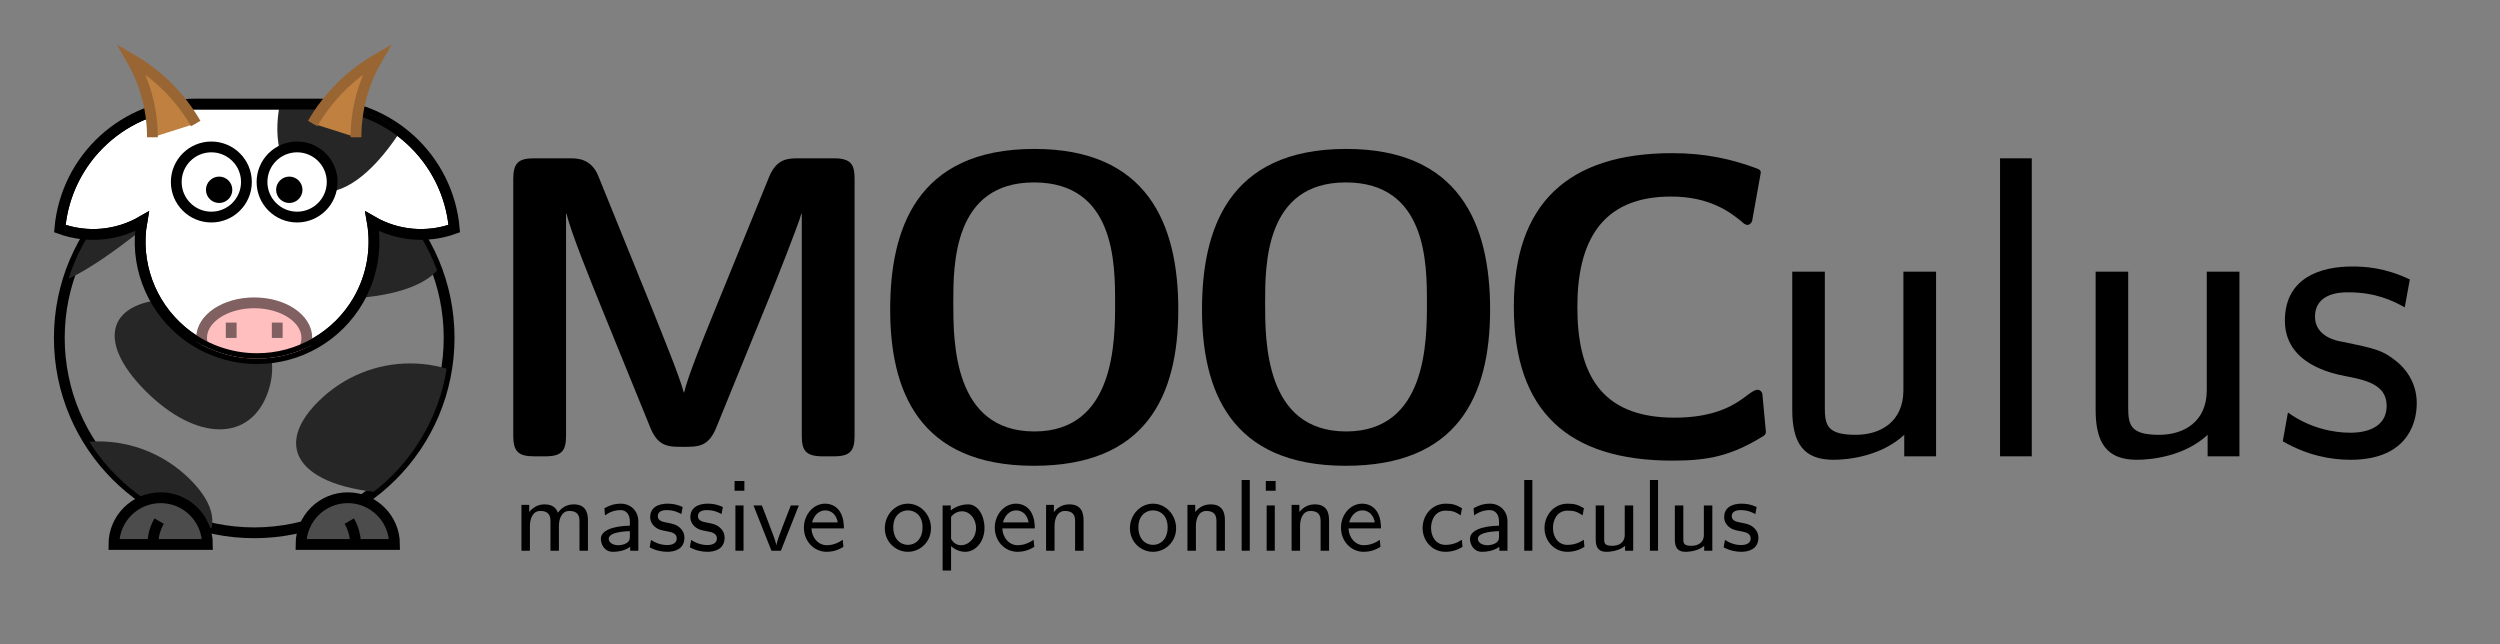 <?xml version="1.0" encoding="UTF-8"?>
<svg xmlns="http://www.w3.org/2000/svg" xmlns:xlink="http://www.w3.org/1999/xlink" width="461.8pt" height="118.987pt" viewBox="0 0 461.8 118.987" version="1.1">
<rect x="0" y="0" width="461.8" height="118.987" fill="#808080" stroke="none"/>
<defs>
<g>
<symbol overflow="visible" id="glyph0-0">
<path style="stroke:none;" d=""/>
</symbol>
<symbol overflow="visible" id="glyph0-1">
<path style="stroke:none;" d="M 44.016 -25.938 C 42.359 -21.891 39.422 -14.594 38.781 -11.812 L 38.703 -11.812 C 37.984 -14.672 34.734 -22.531 33.078 -26.734 L 22.922 -51.797 C 21.578 -55.047 19.031 -55.047 17.609 -55.047 L 11.031 -55.047 C 8.172 -55.047 7.219 -54.172 7.219 -51.234 L 7.219 -3.812 C 7.219 -0.953 8.094 0 11.031 0 L 13.172 0 C 16.188 0 16.969 -1.031 16.969 -3.812 L 16.969 -44.812 L 17.047 -44.812 C 17.922 -41.25 21.5 -32.438 23.391 -27.766 L 32.594 -5.156 C 34.031 -1.75 35.922 -1.75 38.625 -1.75 C 41.328 -1.75 43.219 -1.75 44.656 -5.156 L 54.812 -30.062 C 55.594 -31.969 59.875 -42.75 60.438 -44.812 L 60.516 -44.812 L 60.516 -3.812 C 60.516 -1.266 61.078 0 64.328 0 L 66.469 0 C 69.484 0 70.266 -1.031 70.266 -3.812 L 70.266 -51.234 C 70.266 -53.781 69.719 -55.047 66.469 -55.047 L 59.797 -55.047 C 57.812 -55.047 55.844 -54.891 54.484 -51.625 Z M 44.016 -25.938 "/>
</symbol>
<symbol overflow="visible" id="glyph0-2">
<path style="stroke:none;" d="M 58.062 -27.125 C 58.062 -43.062 52.266 -56.781 31.484 -56.781 C 9.516 -56.781 4.844 -41.641 4.844 -27.125 C 4.844 -12.297 10 1.75 31.406 1.75 C 51.875 1.75 58.062 -10.859 58.062 -27.125 Z M 31.484 -4.594 C 16.5 -4.594 16.5 -21.172 16.5 -28.391 C 16.5 -35.375 16.5 -50.594 31.406 -50.594 C 46.391 -50.594 46.391 -35.531 46.391 -28.391 C 46.391 -21.328 46.391 -4.594 31.484 -4.594 Z M 31.484 -4.594 "/>
</symbol>
<symbol overflow="visible" id="glyph0-3">
<path style="stroke:none;" d="M 50.766 -11.344 C 50.766 -11.969 50.203 -12.297 49.891 -12.297 C 47.984 -12.297 45.688 -7.141 34.5 -7.141 C 20.547 -7.141 16.578 -15.703 16.578 -27.594 C 16.578 -39.422 20.859 -47.984 33.859 -47.984 C 40.922 -47.984 44.656 -45.203 46.797 -43.469 C 47.266 -43.062 47.516 -42.75 48.062 -42.75 C 48.375 -42.75 48.781 -43.141 48.859 -43.469 L 50.438 -52.266 C 50.516 -52.578 50.438 -52.906 49.812 -53.141 C 45.125 -54.891 40.297 -56 34.109 -56 C 14.75 -56 4.844 -46.562 4.844 -27.688 C 4.844 -8.25 14.906 0.797 34.188 0.797 C 40.922 0.797 45.125 -0.156 50.922 -3.734 C 51.547 -4.125 51.391 -4.672 51.391 -4.672 Z M 50.766 -11.344 "/>
</symbol>
<symbol overflow="visible" id="glyph1-0">
<path style="stroke:none;" d=""/>
</symbol>
<symbol overflow="visible" id="glyph1-1">
<path style="stroke:none;" d="M 32.438 -34.109 L 26.406 -34.109 L 26.406 -12.219 C 26.406 -6.344 22.125 -3.969 17.609 -3.969 C 12.375 -3.969 11.891 -5.703 11.891 -8.969 L 11.891 -34.109 L 5.875 -34.109 L 5.875 -8.562 C 5.875 -2.375 8.016 0.641 13.484 0.641 C 16.188 0.641 22.281 0 26.562 -3.969 L 26.562 0 L 32.438 0 Z M 32.438 -34.109 "/>
</symbol>
<symbol overflow="visible" id="glyph1-2">
<path style="stroke:none;" d="M 11.734 -55.047 L 5.875 -55.047 L 5.875 0 L 11.734 0 Z M 11.734 -55.047 "/>
</symbol>
<symbol overflow="visible" id="glyph1-3">
<path style="stroke:none;" d="M 25.531 -32.672 C 20.859 -34.891 17.203 -35.062 14.828 -35.062 C 9.203 -35.062 2.453 -33.078 2.453 -25.062 C 2.453 -17.047 11.188 -15.312 13.562 -14.828 C 17.203 -14.125 21.25 -13.328 21.25 -9.359 C 21.25 -4.359 15.547 -4.359 14.516 -4.359 C 11.344 -4.359 6.984 -5.234 3.016 -8.094 L 2.062 -2.781 C 6.578 -0.156 10.938 0.641 14.594 0.641 C 24.344 0.641 26.812 -5.312 26.812 -9.828 C 26.812 -13.719 24.594 -16.344 23.078 -17.531 C 20.469 -19.594 19.516 -19.828 13 -21.172 C 11.891 -21.328 8.016 -22.203 8.016 -25.781 C 8.016 -30.297 13 -30.297 14.125 -30.297 C 19.266 -30.297 22.453 -28.719 24.594 -27.516 Z M 25.531 -32.672 "/>
</symbol>
<symbol overflow="visible" id="glyph2-0">
<path style="stroke:none;" d=""/>
</symbol>
<symbol overflow="visible" id="glyph2-1">
<path style="stroke:none;" d="M 13.812 -5.594 C 13.812 -6.984 13.438 -8.562 11.172 -8.562 C 9.578 -8.562 8.703 -7.609 8.25 -7.016 C 8.109 -7.406 7.719 -8.562 5.797 -8.562 C 4.312 -8.562 3.406 -7.703 2.969 -7.141 L 2.969 -8.469 L 1.531 -8.469 L 1.531 0 L 3.094 0 L 3.094 -4.594 C 3.094 -5.844 3.578 -7.344 5.016 -7.344 C 6.891 -7.344 6.891 -6 6.891 -5.453 L 6.891 0 L 8.453 0 L 8.453 -4.594 C 8.453 -5.844 8.938 -7.344 10.375 -7.344 C 12.25 -7.344 12.25 -6 12.25 -5.453 L 12.25 0 L 13.812 0 Z M 13.812 -5.594 "/>
</symbol>
<symbol overflow="visible" id="glyph2-2">
<path style="stroke:none;" d="M 7.75 -5.438 C 7.75 -7.312 6.375 -8.688 4.516 -8.688 C 3.297 -8.688 2.391 -8.359 1.484 -7.844 L 1.594 -6.516 C 2.547 -7.219 3.469 -7.5 4.5 -7.5 C 5.547 -7.5 6.188 -6.641 6.188 -5.422 L 6.188 -4.625 C 2.953 -4.562 0.828 -3.703 0.828 -2.188 C 0.828 -1.297 1.406 0.203 3.047 0.203 C 3.422 0.203 5.062 0.172 6.25 -0.719 L 6.25 0 L 7.75 0 Z M 6.188 -2.641 C 6.188 -2.234 6.188 -1.766 5.516 -1.375 C 5.047 -1.094 4.422 -1.016 4.047 -1.016 C 3.094 -1.016 2.281 -1.469 2.281 -2.219 C 2.281 -3.562 5.953 -3.609 6.188 -3.609 Z M 6.188 -2.641 "/>
</symbol>
<symbol overflow="visible" id="glyph2-3">
<path style="stroke:none;" d="M 6.641 -8.078 C 5.484 -8.609 4.609 -8.688 3.844 -8.688 C 3.406 -8.688 0.641 -8.688 0.641 -6.188 C 0.641 -5.297 1.188 -4.719 1.391 -4.516 C 2.109 -3.891 2.594 -3.797 3.875 -3.562 C 4.484 -3.453 5.547 -3.234 5.547 -2.281 C 5.547 -1.047 4.031 -1.047 3.781 -1.047 C 2.672 -1.047 1.594 -1.438 0.797 -2 L 0.547 -0.625 C 1.672 -0.016 2.828 0.203 3.781 0.203 C 5.016 0.203 6.969 -0.188 6.969 -2.422 C 6.969 -3.094 6.703 -3.75 6.047 -4.312 C 5.406 -4.859 4.844 -4.969 3.672 -5.203 C 3 -5.328 2.047 -5.5 2.047 -6.375 C 2.047 -7.5 3.391 -7.5 3.672 -7.5 C 5.047 -7.5 5.859 -7.062 6.406 -6.766 Z M 6.641 -8.078 "/>
</symbol>
<symbol overflow="visible" id="glyph2-4">
<path style="stroke:none;" d="M 3.203 -12.875 L 1.391 -12.875 L 1.391 -11.078 L 3.203 -11.078 Z M 3.047 -8.359 L 1.547 -8.359 L 1.547 0 L 3.047 0 Z M 3.047 -8.359 "/>
</symbol>
<symbol overflow="visible" id="glyph2-5">
<path style="stroke:none;" d="M 8.641 -8.359 L 7.156 -8.359 L 5.672 -4.531 C 5.297 -3.562 4.594 -1.734 4.5 -1.031 L 4.469 -1.031 C 4.422 -1.359 4.375 -1.719 3.328 -4.422 C 2.766 -5.953 1.844 -8.25 1.812 -8.359 L 0.266 -8.359 L 3.578 0 L 5.328 0 Z M 8.641 -8.359 "/>
</symbol>
<symbol overflow="visible" id="glyph2-6">
<path style="stroke:none;" d="M 8.047 -4.125 C 8.047 -4.703 8.016 -6.141 7.281 -7.266 C 6.5 -8.453 5.297 -8.688 4.578 -8.688 C 2.391 -8.688 0.656 -6.672 0.656 -4.25 C 0.656 -1.766 2.5 0.203 4.859 0.203 C 5.766 0.203 6.859 -0.016 7.953 -0.719 L 7.828 -2.016 C 6.641 -1.172 5.531 -1.016 4.875 -1.016 C 3.312 -1.016 2.109 -2.391 2.047 -4.125 Z M 2.172 -5.234 C 2.469 -6.438 3.391 -7.453 4.578 -7.453 C 5.266 -7.453 6.547 -7.141 6.906 -5.234 Z M 2.172 -5.234 "/>
</symbol>
<symbol overflow="visible" id="glyph2-7">
<path style="stroke:none;" d="M 9.094 -4.141 C 9.094 -6.609 7.219 -8.688 4.812 -8.688 C 2.484 -8.688 0.562 -6.641 0.562 -4.141 C 0.562 -1.656 2.547 0.203 4.812 0.203 C 7.156 0.203 9.094 -1.688 9.094 -4.141 Z M 4.844 -1.078 C 3.391 -1.078 2.125 -2.203 2.125 -4.328 C 2.125 -6.531 3.547 -7.453 4.812 -7.453 C 6.172 -7.453 7.531 -6.5 7.531 -4.328 C 7.531 -2.141 6.219 -1.078 4.844 -1.078 Z M 4.844 -1.078 "/>
</symbol>
<symbol overflow="visible" id="glyph2-8">
<path style="stroke:none;" d="M 3.125 -0.859 C 3.828 -0.203 4.766 0.203 5.75 0.203 C 7.641 0.203 9.297 -1.656 9.297 -4.203 C 9.297 -6.453 8.109 -8.562 6.281 -8.562 C 5.766 -8.562 4.375 -8.469 3.062 -7.453 L 3.062 -8.359 L 1.562 -8.359 L 1.562 3.656 L 3.125 3.656 Z M 3.125 -6.25 C 3.375 -6.594 4.062 -7.281 5.141 -7.281 C 6.547 -7.281 7.734 -5.953 7.734 -4.188 C 7.734 -2.375 6.422 -1.016 4.953 -1.016 C 4.344 -1.016 3.672 -1.266 3.125 -2.188 Z M 3.125 -6.25 "/>
</symbol>
<symbol overflow="visible" id="glyph2-9">
<path style="stroke:none;" d="M 8.453 -5.594 C 8.453 -6.984 8.078 -8.562 5.797 -8.562 C 4.312 -8.562 3.406 -7.703 2.969 -7.141 L 2.969 -8.469 L 1.531 -8.469 L 1.531 0 L 3.094 0 L 3.094 -4.594 C 3.094 -5.844 3.578 -7.344 5.016 -7.344 C 6.891 -7.344 6.891 -6 6.891 -5.453 L 6.891 0 L 8.453 0 Z M 8.453 -5.594 "/>
</symbol>
<symbol overflow="visible" id="glyph2-10">
<path style="stroke:none;" d="M 3.047 -13.062 L 1.547 -13.062 L 1.547 0 L 3.047 0 Z M 3.047 -13.062 "/>
</symbol>
<symbol overflow="visible" id="glyph2-11">
<path style="stroke:none;" d="M 7.922 -2.031 C 7.016 -1.406 6.031 -1.078 4.891 -1.078 C 3.297 -1.078 2.234 -2.406 2.234 -4.203 C 2.234 -5.656 2.953 -7.406 4.969 -7.406 C 6.156 -7.406 6.766 -7.172 7.703 -6.531 L 7.953 -7.844 C 6.891 -8.453 6.312 -8.688 4.953 -8.688 C 2.281 -8.688 0.672 -6.422 0.672 -4.188 C 0.672 -1.844 2.422 0.203 4.875 0.203 C 6.188 0.203 7.188 -0.188 8.047 -0.703 Z M 7.922 -2.031 "/>
</symbol>
<symbol overflow="visible" id="glyph2-12">
<path style="stroke:none;" d="M 8.453 -8.359 L 6.891 -8.359 L 6.891 -2.922 C 6.891 -1.406 5.703 -0.906 4.578 -0.906 C 3.219 -0.906 3.094 -1.344 3.094 -2.141 L 3.094 -8.359 L 1.531 -8.359 L 1.531 -2.047 C 1.531 -0.453 2.172 0.203 3.5 0.203 C 4.594 0.203 6.062 -0.109 6.953 -0.906 L 6.953 0 L 8.453 0 Z M 8.453 -8.359 "/>
</symbol>
</g>
<clipPath id="clip1">
  <path d="M 0 0 L 112 0 L 112 118.988 L 0 118.988 Z M 0 0 "/>
</clipPath>
<clipPath id="clip2">
  <path d="M 40 31 L 83 31 L 83 56 L 40 56 Z M 40 31 "/>
</clipPath>
<clipPath id="clip3">
  <path d="M 82.961 62.418 C 82.961 42.535 66.84 26.418 46.961 26.418 C 27.078 26.418 10.957 42.535 10.957 62.418 C 10.957 82.301 27.078 98.418 46.961 98.418 C 66.84 98.418 82.961 82.301 82.961 62.418 Z M 82.961 62.418 "/>
</clipPath>
<clipPath id="clip4">
  <path d="M 54 67 L 83 67 L 83 92 L 54 92 Z M 54 67 "/>
</clipPath>
<clipPath id="clip5">
  <path d="M 82.961 62.418 C 82.961 42.535 66.84 26.418 46.961 26.418 C 27.078 26.418 10.957 42.535 10.957 62.418 C 10.957 82.301 27.078 98.418 46.961 98.418 C 66.84 98.418 82.961 82.301 82.961 62.418 Z M 82.961 62.418 "/>
</clipPath>
<clipPath id="clip6">
  <path d="M 10 81 L 40 81 L 40 99 L 10 99 Z M 10 81 "/>
</clipPath>
<clipPath id="clip7">
  <path d="M 82.961 62.418 C 82.961 42.535 66.84 26.418 46.961 26.418 C 27.078 26.418 10.957 42.535 10.957 62.418 C 10.957 82.301 27.078 98.418 46.961 98.418 C 66.84 98.418 82.961 82.301 82.961 62.418 Z M 82.961 62.418 "/>
</clipPath>
<clipPath id="clip8">
  <path d="M 21 55 L 51 55 L 51 80 L 21 80 Z M 21 55 "/>
</clipPath>
<clipPath id="clip9">
  <path d="M 82.961 62.418 C 82.961 42.535 66.84 26.418 46.961 26.418 C 27.078 26.418 10.957 42.535 10.957 62.418 C 10.957 82.301 27.078 98.418 46.961 98.418 C 66.84 98.418 82.961 82.301 82.961 62.418 Z M 82.961 62.418 "/>
</clipPath>
<clipPath id="clip10">
  <path d="M 10 26 L 55 26 L 55 53 L 10 53 Z M 10 26 "/>
</clipPath>
<clipPath id="clip11">
  <path d="M 82.961 62.418 C 82.961 42.535 66.84 26.418 46.961 26.418 C 27.078 26.418 10.957 42.535 10.957 62.418 C 10.957 82.301 27.078 98.418 46.961 98.418 C 66.84 98.418 82.961 82.301 82.961 62.418 Z M 82.961 62.418 "/>
</clipPath>
<clipPath id="clip12">
  <path d="M 27 63 L 102 63 L 102 118.988 L 27 118.988 Z M 27 63 "/>
</clipPath>
<clipPath id="clip13">
  <path d="M 36 68 L 94 68 L 94 118.988 L 36 118.988 Z M 36 68 "/>
</clipPath>
<clipPath id="clip14">
  <path d="M 0 63 L 67 63 L 67 118.988 L 0 118.988 Z M 0 63 "/>
</clipPath>
<clipPath id="clip15">
  <path d="M 0 68 L 58 68 L 58 118.988 L 0 118.988 Z M 0 68 "/>
</clipPath>
<clipPath id="clip16">
  <path d="M 51 19 L 84 19 L 84 36 L 51 36 Z M 51 19 "/>
</clipPath>
<clipPath id="clip17">
  <path d="M 36.16 19.219 C 23.094 19.219 12.195 29.207 11.055 42.223 C 16.055 44.043 21.605 43.555 26.211 40.895 C 24.871 48.496 27.688 56.234 33.598 61.195 C 37.488 64.457 42.406 66.246 47.484 66.246 C 55.199 66.246 62.332 62.129 66.191 55.449 C 68.73 51.051 69.637 45.898 68.758 40.895 C 73.363 43.555 78.914 44.043 83.914 42.223 C 82.773 29.207 71.871 19.219 58.809 19.219 Z M 36.16 19.219 "/>
</clipPath>
<clipPath id="clip18">
  <path d="M 37 55 L 57 55 L 57 67 L 37 67 Z M 37 55 "/>
</clipPath>
<clipPath id="clip19">
  <path d="M 36.16 19.219 C 23.094 19.219 12.195 29.207 11.055 42.223 C 16.055 44.043 21.605 43.555 26.211 40.895 C 24.871 48.496 27.688 56.234 33.598 61.195 C 37.488 64.457 42.406 66.246 47.484 66.246 C 55.199 66.246 62.332 62.129 66.191 55.449 C 68.73 51.051 69.637 45.898 68.758 40.895 C 73.363 43.555 78.914 44.043 83.914 42.223 C 82.773 29.207 71.871 19.219 58.809 19.219 Z M 36.16 19.219 "/>
</clipPath>
<clipPath id="clip20">
  <path d="M 11 27 L 84 27 L 84 67 L 11 67 Z M 11 27 "/>
</clipPath>
<clipPath id="clip21">
  <path d="M 36.16 19.219 C 23.094 19.219 12.195 29.207 11.055 42.223 C 16.055 44.043 21.605 43.555 26.211 40.895 C 24.871 48.496 27.688 56.234 33.598 61.195 C 37.488 64.457 42.406 66.246 47.484 66.246 C 55.199 66.246 62.332 62.129 66.191 55.449 C 68.73 51.051 69.637 45.898 68.758 40.895 C 73.363 43.555 78.914 44.043 83.914 42.223 C 82.773 29.207 71.871 19.219 58.809 19.219 Z M 36.16 19.219 "/>
</clipPath>
<clipPath id="clip22">
  <path d="M 50 58 L 53 58 L 53 64 L 50 64 Z M 50 58 "/>
</clipPath>
<clipPath id="clip23">
  <path d="M 36.16 19.219 C 23.094 19.219 12.195 29.207 11.055 42.223 C 16.055 44.043 21.605 43.555 26.211 40.895 C 24.871 48.496 27.688 56.234 33.598 61.195 C 37.488 64.457 42.406 66.246 47.484 66.246 C 55.199 66.246 62.332 62.129 66.191 55.449 C 68.73 51.051 69.637 45.898 68.758 40.895 C 73.363 43.555 78.914 44.043 83.914 42.223 C 82.773 29.207 71.871 19.219 58.809 19.219 Z M 36.16 19.219 "/>
</clipPath>
<clipPath id="clip24">
  <path d="M 41 58 L 44 58 L 44 64 L 41 64 Z M 41 58 "/>
</clipPath>
<clipPath id="clip25">
  <path d="M 36.16 19.219 C 23.094 19.219 12.195 29.207 11.055 42.223 C 16.055 44.043 21.605 43.555 26.211 40.895 C 24.871 48.496 27.688 56.234 33.598 61.195 C 37.488 64.457 42.406 66.246 47.484 66.246 C 55.199 66.246 62.332 62.129 66.191 55.449 C 68.73 51.051 69.637 45.898 68.758 40.895 C 73.363 43.555 78.914 44.043 83.914 42.223 C 82.773 29.207 71.871 19.219 58.809 19.219 Z M 36.16 19.219 "/>
</clipPath>
<clipPath id="clip26">
  <path d="M 11 19 L 84 19 L 84 67 L 11 67 Z M 11 19 "/>
</clipPath>
<clipPath id="clip27">
  <path d="M 36.16 19.219 C 23.094 19.219 12.195 29.207 11.055 42.223 C 16.055 44.043 21.605 43.555 26.211 40.895 C 24.871 48.496 27.688 56.234 33.598 61.195 C 37.488 64.457 42.406 66.246 47.484 66.246 C 55.199 66.246 62.332 62.129 66.191 55.449 C 68.73 51.051 69.637 45.898 68.758 40.895 C 73.363 43.555 78.914 44.043 83.914 42.223 C 82.773 29.207 71.871 19.219 58.809 19.219 Z M 36.16 19.219 "/>
</clipPath>
</defs>
<g id="surface1">
<g clip-path="url(#clip1)" clip-rule="nonzero">
<path style="fill:none;stroke-width:1.993;stroke-linecap:butt;stroke-linejoin:miter;stroke:rgb(0%,0%,0%);stroke-opacity:1;stroke-miterlimit:10;" d="M 36.002 0.001 C 36.002 19.884 19.881 36.001 0.002 36.001 C -19.881 36.001 -36.002 19.884 -36.002 0.001 C -36.002 -19.882 -19.881 -35.999 0.002 -35.999 C 19.881 -35.999 36.002 -19.882 36.002 0.001 Z M 36.002 0.001 " transform="matrix(1,0,0,-1,46.959,62.419)"/>
</g>
<g clip-path="url(#clip2)" clip-rule="nonzero">
<g clip-path="url(#clip3)" clip-rule="nonzero">
<path style=" stroke:none;fill-rule:nonzero;fill:rgb(14.999%,14.999%,14.999%);fill-opacity:1;" d="M 78.367 38.211 C 68.93 28.77 53.789 28.77 44.352 38.211 C 34.91 47.648 42.48 55.219 61.359 55.219 C 80.238 55.219 87.805 47.648 78.367 38.211 Z M 78.367 38.211 "/>
</g>
</g>
<g clip-path="url(#clip4)" clip-rule="nonzero">
<g clip-path="url(#clip5)" clip-rule="nonzero">
<path style=" stroke:none;fill-rule:nonzero;fill:rgb(14.999%,14.999%,14.999%);fill-opacity:1;" d="M 92.766 74.211 C 83.328 64.77 68.191 64.77 58.75 74.211 C 49.312 83.648 56.879 91.219 75.758 91.219 C 94.637 91.219 102.207 83.648 92.766 74.211 Z M 92.766 74.211 "/>
</g>
</g>
<g clip-path="url(#clip6)" clip-rule="nonzero">
<g clip-path="url(#clip7)" clip-rule="nonzero">
<path style=" stroke:none;fill-rule:nonzero;fill:rgb(14.999%,14.999%,14.999%);fill-opacity:1;" d="M 35.168 88.613 C 25.727 79.172 10.59 79.172 1.152 88.613 C -8.289 98.051 -0.719 105.621 18.16 105.621 C 37.039 105.621 44.605 98.051 35.168 88.613 Z M 35.168 88.613 "/>
</g>
</g>
<g clip-path="url(#clip8)" clip-rule="nonzero">
<g clip-path="url(#clip9)" clip-rule="nonzero">
<path style=" stroke:none;fill-rule:nonzero;fill:rgb(14.999%,14.999%,14.999%);fill-opacity:1;" d="M 26.891 72.227 C 36.328 81.668 46.422 81.668 49.566 72.227 C 52.715 62.789 45.145 55.219 32.559 55.219 C 19.973 55.219 17.449 62.789 26.891 72.227 Z M 26.891 72.227 "/>
</g>
</g>
<g clip-path="url(#clip10)" clip-rule="nonzero">
<g clip-path="url(#clip11)" clip-rule="nonzero">
<path style=" stroke:none;fill-rule:nonzero;fill:rgb(14.999%,14.999%,14.999%);fill-opacity:1;" d="M 7.047 49.098 C 4.688 57.75 18.562 50.18 38.227 32.086 C 57.895 13.996 59.785 7.059 42.48 16.496 C 25.176 25.938 9.406 40.441 7.047 49.098 Z M 7.047 49.098 "/>
</g>
</g>
<path style=" stroke:none;fill-rule:nonzero;fill:rgb(29.999%,29.999%,29.999%);fill-opacity:1;" d="M 72.879 100.578 C 72.879 95.809 69.012 91.941 64.238 91.941 C 59.469 91.941 55.602 95.809 55.602 100.578 Z M 72.879 100.578 "/>
<g clip-path="url(#clip12)" clip-rule="nonzero">
<path style="fill:none;stroke-width:1.993;stroke-linecap:butt;stroke-linejoin:miter;stroke:rgb(0%,0%,0%);stroke-opacity:1;stroke-miterlimit:10;" d="M 25.92 -38.159 C 25.92 -33.39 22.053 -29.522 17.279 -29.522 C 12.51 -29.522 8.643 -33.39 8.643 -38.159 Z M 25.92 -38.159 " transform="matrix(1,0,0,-1,46.959,62.419)"/>
</g>
<g clip-path="url(#clip13)" clip-rule="nonzero">
<path style="fill:none;stroke-width:1.993;stroke-linecap:butt;stroke-linejoin:miter;stroke:rgb(0%,0%,0%);stroke-opacity:1;stroke-miterlimit:10;" d="M 18.721 -38.159 C 18.721 -36.644 18.322 -35.155 17.561 -33.839 " transform="matrix(1,0,0,-1,46.959,62.419)"/>
</g>
<path style=" stroke:none;fill-rule:nonzero;fill:rgb(29.999%,29.999%,29.999%);fill-opacity:1;" d="M 21.039 100.578 C 21.039 95.809 24.906 91.941 29.68 91.941 C 34.449 91.941 38.316 95.809 38.316 100.578 Z M 21.039 100.578 "/>
<g clip-path="url(#clip14)" clip-rule="nonzero">
<path style="fill:none;stroke-width:1.993;stroke-linecap:butt;stroke-linejoin:miter;stroke:rgb(0%,0%,0%);stroke-opacity:1;stroke-miterlimit:10;" d="M -25.92 -38.159 C -25.92 -33.39 -22.053 -29.522 -17.279 -29.522 C -12.51 -29.522 -8.643 -33.39 -8.643 -38.159 Z M -25.92 -38.159 " transform="matrix(1,0,0,-1,46.959,62.419)"/>
</g>
<g clip-path="url(#clip15)" clip-rule="nonzero">
<path style="fill:none;stroke-width:1.993;stroke-linecap:butt;stroke-linejoin:miter;stroke:rgb(0%,0%,0%);stroke-opacity:1;stroke-miterlimit:10;" d="M -18.721 -38.159 C -18.721 -36.644 -18.322 -35.155 -17.561 -33.839 " transform="matrix(1,0,0,-1,46.959,62.419)"/>
</g>
<path style="fill-rule:nonzero;fill:rgb(100%,100%,100%);fill-opacity:1;stroke-width:1.993;stroke-linecap:butt;stroke-linejoin:miter;stroke:rgb(0%,0%,0%);stroke-opacity:1;stroke-miterlimit:10;" d="M -10.799 43.2 C -23.865 43.2 -34.764 33.212 -35.904 20.196 C -30.904 18.376 -25.354 18.864 -20.748 21.524 C -22.088 13.923 -19.271 6.185 -13.361 1.224 C -9.471 -2.038 -4.553 -3.827 0.525 -3.827 C 8.24 -3.827 15.373 0.29 19.232 6.97 C 21.771 11.368 22.678 16.521 21.799 21.524 C 26.404 18.864 31.955 18.376 36.955 20.196 C 35.814 33.212 24.912 43.2 11.85 43.2 Z M -10.799 43.2 " transform="matrix(1,0,0,-1,46.959,62.419)"/>
<g clip-path="url(#clip16)" clip-rule="nonzero">
<g clip-path="url(#clip17)" clip-rule="nonzero">
<path style=" stroke:none;fill-rule:nonzero;fill:rgb(14.999%,14.999%,14.999%);fill-opacity:1;" d="M 54.613 33.164 C 46.746 25.297 53.055 6.375 68.785 -9.355 C 84.52 -25.086 90.824 -18.781 82.961 4.816 C 75.094 28.418 62.48 41.031 54.613 33.164 Z M 54.613 33.164 "/>
</g>
</g>
<g clip-path="url(#clip18)" clip-rule="nonzero">
<g clip-path="url(#clip19)" clip-rule="nonzero">
<path style=" stroke:none;fill-rule:nonzero;fill:rgb(100%,75%,75%);fill-opacity:1;" d="M 56.68 62.418 C 56.68 58.84 52.328 55.938 46.961 55.938 C 41.59 55.938 37.238 58.84 37.238 62.418 C 37.238 65.996 41.59 68.898 46.961 68.898 C 52.328 68.898 56.68 65.996 56.68 62.418 Z M 56.68 62.418 "/>
</g>
</g>
<g clip-path="url(#clip20)" clip-rule="nonzero">
<g clip-path="url(#clip21)" clip-rule="nonzero">
<path style="fill:none;stroke-width:1.993;stroke-linecap:butt;stroke-linejoin:miter;stroke:rgb(50%,37.5%,37.5%);stroke-opacity:1;stroke-miterlimit:10;" d="M 9.721 0.001 C 9.721 3.579 5.369 6.481 0.002 6.481 C -5.369 6.481 -9.721 3.579 -9.721 0.001 C -9.721 -3.577 -5.369 -6.479 0.002 -6.479 C 5.369 -6.479 9.721 -3.577 9.721 0.001 Z M 9.721 0.001 " transform="matrix(1,0,0,-1,46.959,62.419)"/>
</g>
</g>
<g clip-path="url(#clip22)" clip-rule="nonzero">
<g clip-path="url(#clip23)" clip-rule="nonzero">
<path style="fill:none;stroke-width:1.993;stroke-linecap:butt;stroke-linejoin:miter;stroke:rgb(50%,37.5%,37.5%);stroke-opacity:1;stroke-miterlimit:10;" d="M 4.252 2.833 L 4.252 0.001 " transform="matrix(1,0,0,-1,46.959,62.419)"/>
</g>
</g>
<g clip-path="url(#clip24)" clip-rule="nonzero">
<g clip-path="url(#clip25)" clip-rule="nonzero">
<path style="fill:none;stroke-width:1.993;stroke-linecap:butt;stroke-linejoin:miter;stroke:rgb(50%,37.5%,37.5%);stroke-opacity:1;stroke-miterlimit:10;" d="M -4.252 2.833 L -4.252 0.001 " transform="matrix(1,0,0,-1,46.959,62.419)"/>
</g>
</g>
<g clip-path="url(#clip26)" clip-rule="nonzero">
<g clip-path="url(#clip27)" clip-rule="nonzero">
<path style="fill:none;stroke-width:1.993;stroke-linecap:butt;stroke-linejoin:miter;stroke:rgb(0%,0%,0%);stroke-opacity:1;stroke-miterlimit:10;" d="M -10.799 43.2 C -23.865 43.2 -34.764 33.212 -35.904 20.196 C -30.904 18.376 -25.354 18.864 -20.748 21.524 C -22.088 13.923 -19.271 6.185 -13.361 1.224 C -9.471 -2.038 -4.553 -3.827 0.525 -3.827 C 8.24 -3.827 15.373 0.29 19.232 6.97 C 21.771 11.368 22.678 16.521 21.799 21.524 C 26.404 18.864 31.955 18.376 36.955 20.196 C 35.814 33.212 24.912 43.2 11.85 43.2 Z M -10.799 43.2 " transform="matrix(1,0,0,-1,46.959,62.419)"/>
</g>
</g>
<path style="fill-rule:nonzero;fill:rgb(75%,50%,25%);fill-opacity:1;stroke-width:1.993;stroke-linecap:butt;stroke-linejoin:miter;stroke:rgb(59.999%,39.999%,20%);stroke-opacity:1;stroke-miterlimit:10;" d="M -10.799 39.603 C -13.643 44.524 -17.736 48.618 -22.658 51.462 C -20.131 47.083 -18.799 42.114 -18.799 37.06 " transform="matrix(1,0,0,-1,46.959,62.419)"/>
<path style="fill-rule:nonzero;fill:rgb(75%,50%,25%);fill-opacity:1;stroke-width:1.993;stroke-linecap:butt;stroke-linejoin:miter;stroke:rgb(59.999%,39.999%,20%);stroke-opacity:1;stroke-miterlimit:10;" d="M 10.799 39.603 C 13.643 44.524 17.736 48.618 22.658 51.462 C 20.131 47.083 18.799 42.114 18.799 37.06 " transform="matrix(1,0,0,-1,46.959,62.419)"/>
<path style="fill-rule:nonzero;fill:rgb(100%,100%,100%);fill-opacity:1;stroke-width:1.993;stroke-linecap:butt;stroke-linejoin:miter;stroke:rgb(0%,0%,0%);stroke-opacity:1;stroke-miterlimit:10;" d="M -1.439 28.802 C -1.439 32.38 -4.342 35.278 -7.92 35.278 C -11.498 35.278 -14.4 32.38 -14.4 28.802 C -14.4 25.22 -11.498 22.321 -7.92 22.321 C -4.342 22.321 -1.439 25.22 -1.439 28.802 Z M -1.439 28.802 " transform="matrix(1,0,0,-1,46.959,62.419)"/>
<path style="fill-rule:nonzero;fill:rgb(0%,0%,0%);fill-opacity:1;stroke-width:1.993;stroke-linecap:butt;stroke-linejoin:miter;stroke:rgb(0%,0%,0%);stroke-opacity:1;stroke-miterlimit:10;" d="M -5.041 27.36 C -5.041 28.153 -5.686 28.802 -6.479 28.802 C -7.275 28.802 -7.92 28.153 -7.92 27.36 C -7.92 26.564 -7.275 25.919 -6.479 25.919 C -5.686 25.919 -5.041 26.564 -5.041 27.36 Z M -5.041 27.36 " transform="matrix(1,0,0,-1,46.959,62.419)"/>
<path style="fill-rule:nonzero;fill:rgb(100%,100%,100%);fill-opacity:1;stroke-width:1.993;stroke-linecap:butt;stroke-linejoin:miter;stroke:rgb(0%,0%,0%);stroke-opacity:1;stroke-miterlimit:10;" d="M 1.439 28.802 C 1.439 32.38 4.342 35.278 7.92 35.278 C 11.498 35.278 14.4 32.38 14.4 28.802 C 14.4 25.22 11.498 22.321 7.92 22.321 C 4.342 22.321 1.439 25.22 1.439 28.802 Z M 1.439 28.802 " transform="matrix(1,0,0,-1,46.959,62.419)"/>
<path style="fill-rule:nonzero;fill:rgb(0%,0%,0%);fill-opacity:1;stroke-width:1.993;stroke-linecap:butt;stroke-linejoin:miter;stroke:rgb(0%,0%,0%);stroke-opacity:1;stroke-miterlimit:10;" d="M 5.041 27.36 C 5.041 28.153 5.686 28.802 6.479 28.802 C 7.275 28.802 7.92 28.153 7.92 27.36 C 7.92 26.564 7.275 25.919 6.479 25.919 C 5.686 25.919 5.041 26.564 5.041 27.36 Z M 5.041 27.36 " transform="matrix(1,0,0,-1,46.959,62.419)"/>
<g style="fill:rgb(0%,0%,0%);fill-opacity:1;">
  <use xlink:href="#glyph0-1" x="87.591" y="84.291"/>
</g>
<g style="fill:rgb(0%,0%,0%);fill-opacity:1;">
  <use xlink:href="#glyph0-2" x="159.591" y="84.291"/>
</g>
<g style="fill:rgb(0%,0%,0%);fill-opacity:1;">
  <use xlink:href="#glyph0-2" x="217.191" y="84.291"/>
</g>
<g style="fill:rgb(0%,0%,0%);fill-opacity:1;">
  <use xlink:href="#glyph0-3" x="274.792" y="84.291"/>
</g>
<g style="fill:rgb(0%,0%,0%);fill-opacity:1;">
  <use xlink:href="#glyph1-1" x="325.191" y="84.291"/>
  <use xlink:href="#glyph1-2" x="363.573" y="84.291"/>
  <use xlink:href="#glyph1-1" x="381.23" y="84.291"/>
  <use xlink:href="#glyph1-3" x="419.612" y="84.291"/>
</g>
<g style="fill:rgb(0%,0%,0%);fill-opacity:1;">
  <use xlink:href="#glyph2-1" x="94.792" y="101.727"/>
  <use xlink:href="#glyph2-2" x="110.162" y="101.727"/>
  <use xlink:href="#glyph2-3" x="119.46" y="101.727"/>
  <use xlink:href="#glyph2-3" x="126.879" y="101.727"/>
  <use xlink:href="#glyph2-4" x="134.298" y="101.727"/>
  <use xlink:href="#glyph2-5" x="138.919" y="101.727"/>
  <use xlink:href="#glyph2-6" x="147.84" y="101.727"/>
</g>
<g style="fill:rgb(0%,0%,0%);fill-opacity:1;">
  <use xlink:href="#glyph2-7" x="162.881" y="101.727"/>
  <use xlink:href="#glyph2-8" x="172.558" y="101.727"/>
</g>
<g style="fill:rgb(0%,0%,0%);fill-opacity:1;">
  <use xlink:href="#glyph2-6" x="183.1" y="101.727"/>
  <use xlink:href="#glyph2-9" x="191.701" y="101.727"/>
</g>
<g style="fill:rgb(0%,0%,0%);fill-opacity:1;">
  <use xlink:href="#glyph2-7" x="208.157" y="101.727"/>
</g>
<g style="fill:rgb(0%,0%,0%);fill-opacity:1;">
  <use xlink:href="#glyph2-9" x="217.814" y="101.727"/>
  <use xlink:href="#glyph2-10" x="227.811" y="101.727"/>
  <use xlink:href="#glyph2-4" x="232.431" y="101.727"/>
  <use xlink:href="#glyph2-9" x="237.052" y="101.727"/>
  <use xlink:href="#glyph2-6" x="247.049" y="101.727"/>
</g>
<g style="fill:rgb(0%,0%,0%);fill-opacity:1;">
  <use xlink:href="#glyph2-11" x="262.109" y="101.727"/>
  <use xlink:href="#glyph2-2" x="270.71" y="101.727"/>
  <use xlink:href="#glyph2-10" x="280.008" y="101.727"/>
  <use xlink:href="#glyph2-11" x="284.629" y="101.727"/>
  <use xlink:href="#glyph2-12" x="293.23" y="101.727"/>
  <use xlink:href="#glyph2-10" x="303.226" y="101.727"/>
  <use xlink:href="#glyph2-12" x="307.847" y="101.727"/>
  <use xlink:href="#glyph2-3" x="317.844" y="101.727"/>
</g>
</g>
</svg>
